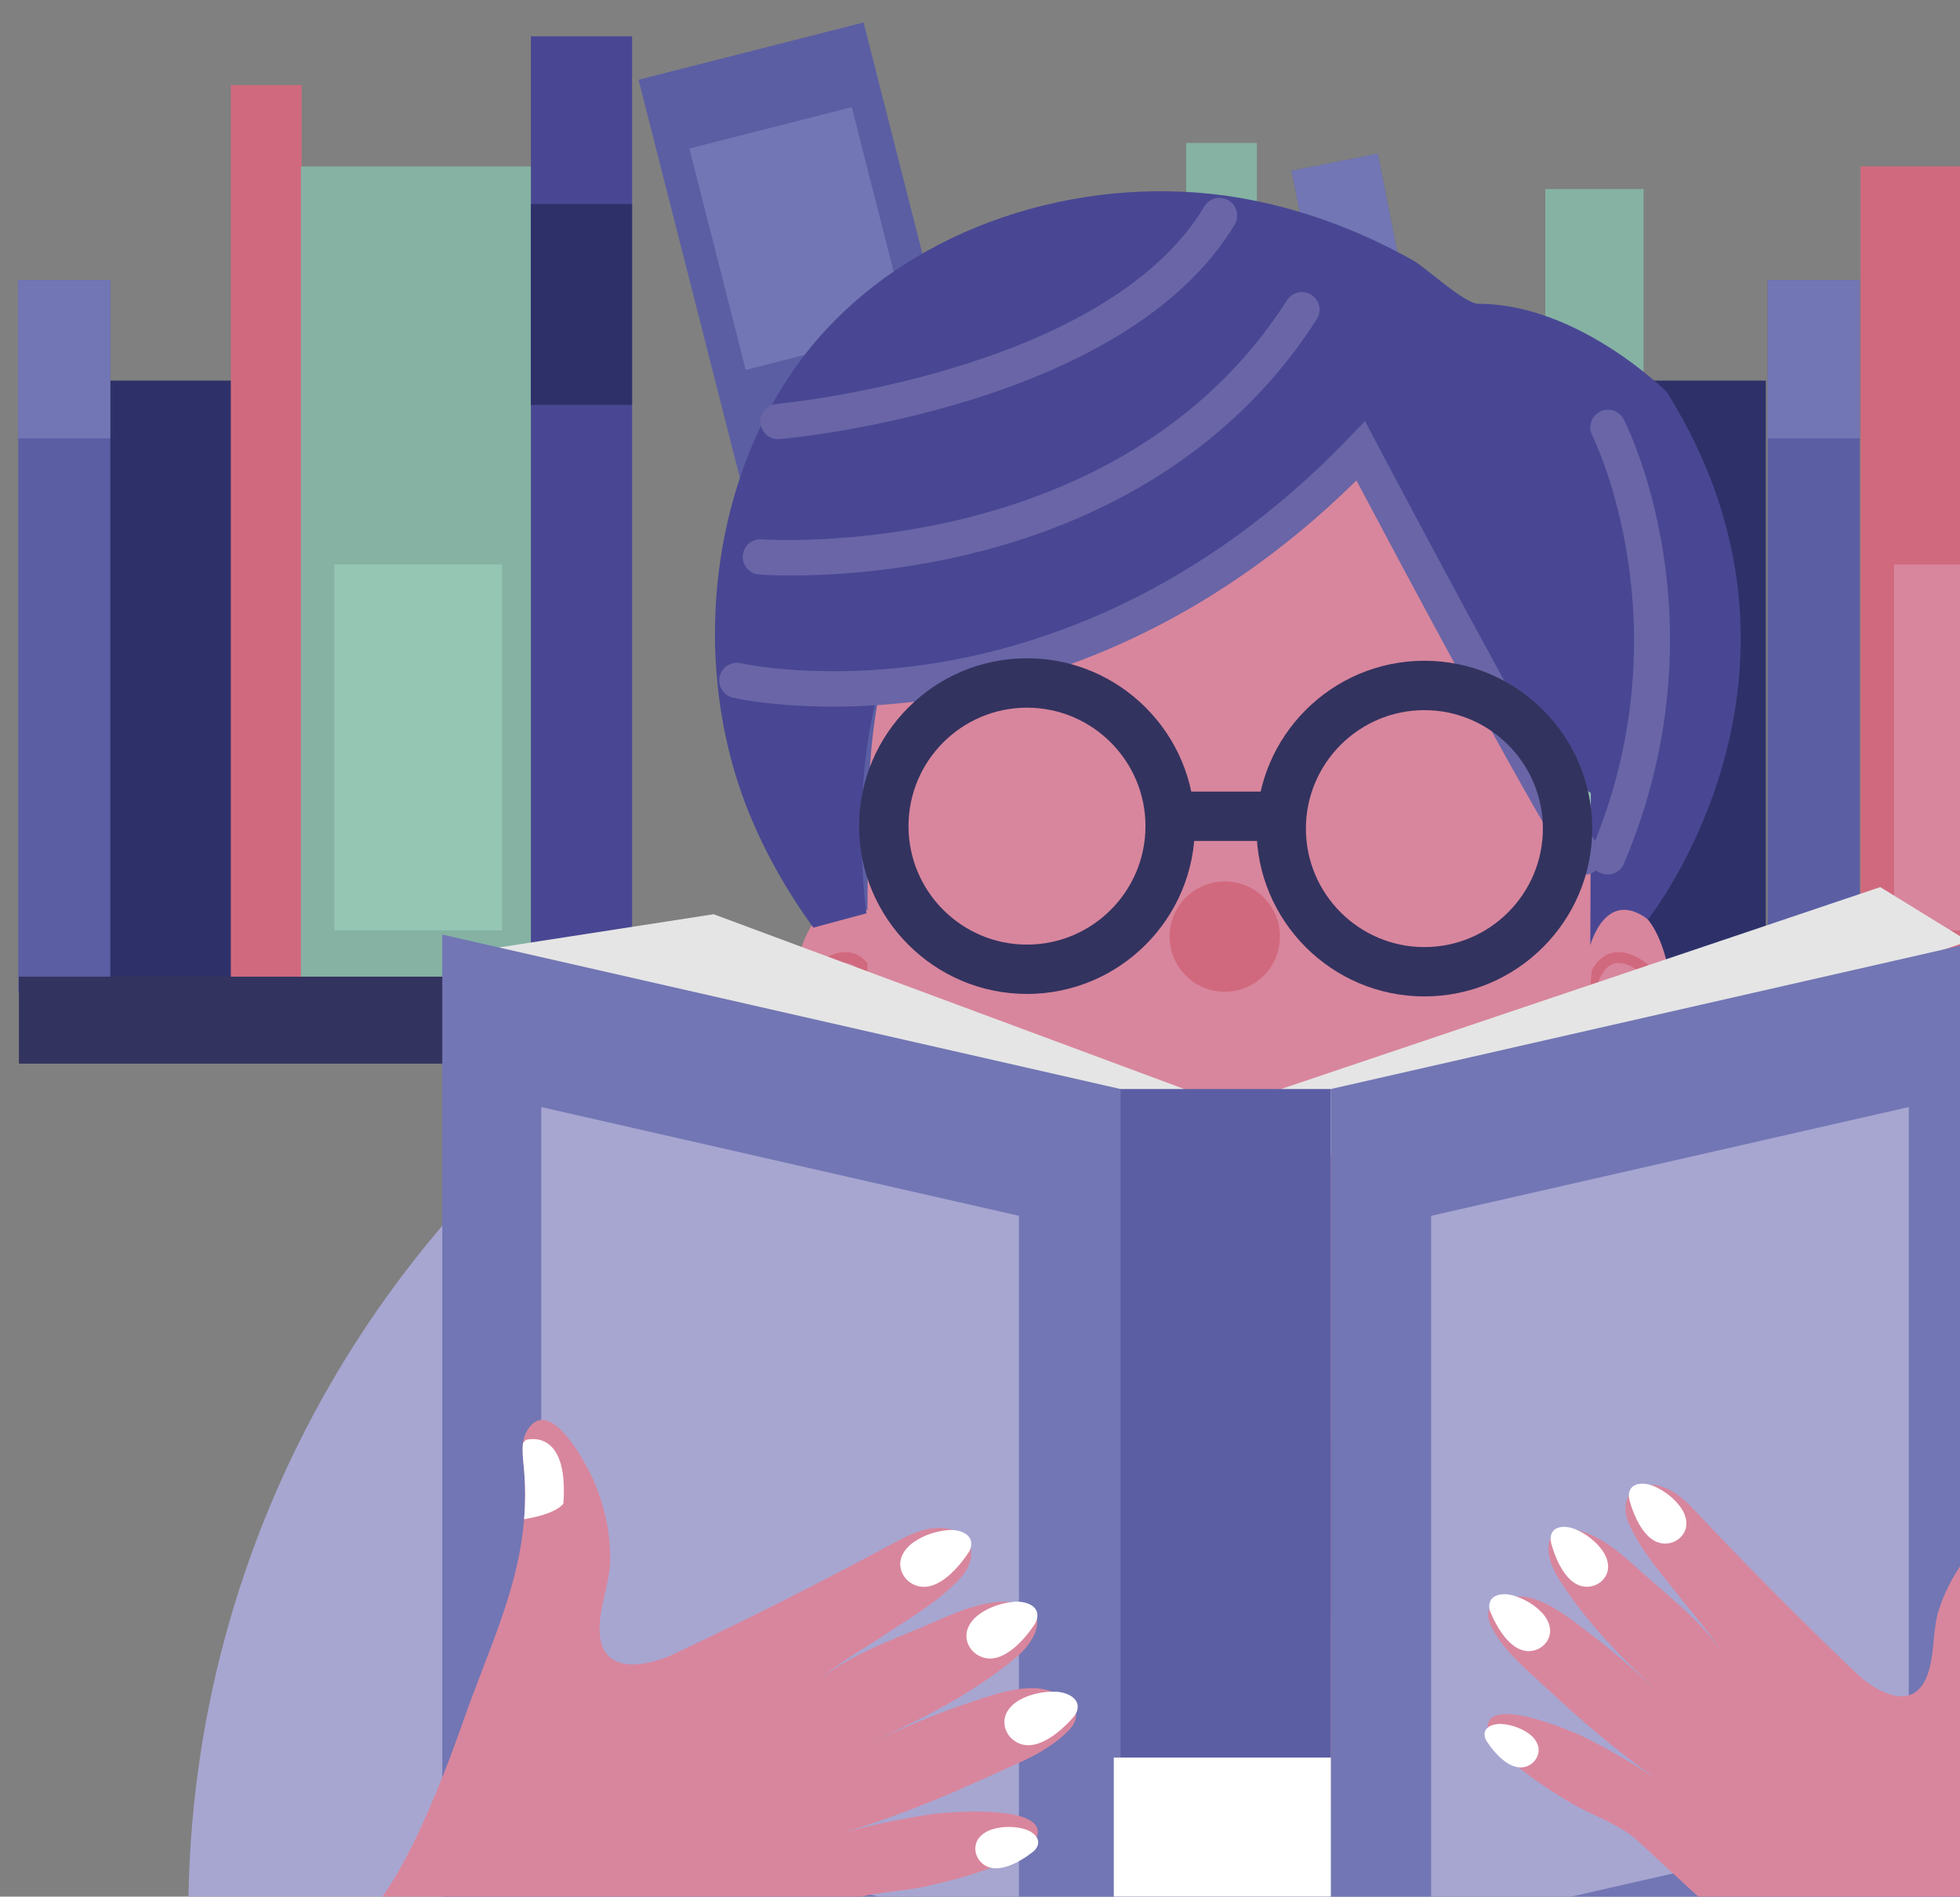 <?xml version="1.0" encoding="UTF-8"?>
<svg id="Capa_1" data-name="Capa 1" xmlns="http://www.w3.org/2000/svg" xmlns:xlink="http://www.w3.org/1999/xlink" viewBox="0 0 632.74 612.38">
  <rect x="0" y="0" width="632.74" height="612.38" fill="#808080" stroke="none"/>
  <defs>
    <style>
      .cls-1, .cls-2 {
        fill: none;
      }

      .cls-3 {
        fill: #6965a7;
      }

      .cls-4 {
        fill: #fff;
      }

      .cls-5 {
        fill: #e5e5e5;
      }

      .cls-6 {
        fill: #85b2a3;
      }

      .cls-7 {
        fill: #33335f;
      }

      .cls-8 {
        fill: #a7a6d1;
      }

      .cls-9 {
        fill: #d8869d;
      }

      .cls-10 {
        fill: #d1697e;
      }

      .cls-11 {
        fill: #95c5b3;
      }

      .cls-12 {
        fill: #5b5ea3;
      }

      .cls-13 {
        fill: #2e3169;
      }

      .cls-14 {
        fill: #494793;
      }

      .cls-15 {
        fill: #7276b4;
      }

      .cls-2 {
        clip-path: url(#clippath);
      }
    </style>
    <clipPath id="clippath">
      <rect class="cls-1" y="0" width="632.74" height="612.38"/>
    </clipPath>
  </defs>
  <g class="cls-2">
    <g>
      <circle class="cls-8" cx="402.68" cy="617.89" r="341.87"/>
      <g>
        <g>
          <rect class="cls-10" x="405.53" y="78.62" width="15.95" height="241.95" transform="translate(827.02 399.19) rotate(180)"/>
          <rect class="cls-13" x="35.18" y="122.88" width="39.56" height="197.69" transform="translate(109.92 443.45) rotate(180)"/>
          <rect class="cls-13" x="530.5" y="122.88" width="39.56" height="197.69" transform="translate(1100.56 443.45) rotate(180)"/>
          <rect class="cls-6" x="382.91" y="46.16" width="22.84" height="274.41" transform="translate(788.66 366.73) rotate(180)"/>
          <rect class="cls-10" x="74.53" y="27.47" width="22.84" height="293.1" transform="translate(171.89 348.04) rotate(180)"/>
          <g>
            <rect class="cls-12" x="362.26" y="99.27" width="20.87" height="221.3" transform="translate(745.38 419.84) rotate(180)"/>
            <rect class="cls-15" x="362.26" y="99.27" width="20.87" height="49.18" transform="translate(745.38 247.72) rotate(180)"/>
          </g>
          <g>
            <rect class="cls-12" x="5.89" y="90.42" width="29.72" height="230.15" transform="translate(41.5 410.99) rotate(180)"/>
            <rect class="cls-15" x="5.89" y="90.42" width="29.72" height="51.14" transform="translate(41.5 231.98) rotate(180)"/>
          </g>
          <g>
            <rect class="cls-12" x="570.66" y="90.42" width="29.72" height="230.15" transform="translate(1171.03 410.99) rotate(180)"/>
            <rect class="cls-15" x="570.66" y="90.42" width="29.72" height="51.14" transform="translate(1171.03 231.98) rotate(180)"/>
          </g>
          <g>
            <rect class="cls-12" x="442.95" y="49.8" width="28.36" height="270.76" transform="translate(941.5 278.24) rotate(168.82)"/>
            <rect class="cls-15" x="422.54" y="51.8" width="28.36" height="60.17" transform="translate(881.03 77.56) rotate(168.82)"/>
          </g>
          <g>
            <rect class="cls-12" x="243.07" y="11.73" width="74.96" height="308.84" transform="translate(593.41 257.97) rotate(165.72)"/>
            <rect class="cls-15" x="230.82" y="40.15" width="54.1" height="73.77" transform="translate(526.76 88.07) rotate(165.72)"/>
            <rect class="cls-4" x="276.06" y="290.91" width="74.96" height="9.74" transform="translate(690.36 505.08) rotate(165.72)"/>
          </g>
          <g>
            <rect class="cls-6" x="97.15" y="53.73" width="74.96" height="266.84" transform="translate(269.26 374.3) rotate(180)"/>
            <rect class="cls-11" x="107.97" y="182.27" width="54.1" height="118.12" transform="translate(270.03 482.67) rotate(180)"/>
          </g>
          <g>
            <rect class="cls-10" x="600.64" y="53.73" width="74.96" height="266.84" transform="translate(1276.24 374.3) rotate(180)"/>
            <rect class="cls-9" x="611.46" y="182.27" width="54.1" height="118.12" transform="translate(1277.01 482.67) rotate(180)"/>
          </g>
          <g>
            <rect class="cls-6" x="498.87" y="61.04" width="31.72" height="259.53" transform="translate(1029.46 381.61) rotate(180)"/>
            <rect class="cls-11" x="503.45" y="186.06" width="22.89" height="114.89" transform="translate(1029.79 487) rotate(180)"/>
          </g>
          <g>
            <rect class="cls-14" x="171.37" y="11.73" width="32.67" height="308.84" transform="translate(375.42 332.3) rotate(180)"/>
            <rect class="cls-13" x="171.37" y="65.88" width="32.67" height="64.86" transform="translate(375.42 196.62) rotate(180)"/>
          </g>
        </g>
        <rect class="cls-7" x="6.1" y="315.34" width="770.62" height="28.08"/>
      </g>
      <g>
        <g>
          <g>
            <g>
              <g>
                <path class="cls-9" d="m509.69,298.95c.19-3.03,8.23-6.49,10.5-6.86,13.55-2.19,17.9,16.2,19.36,25.94,2.04,13.6.29,28.75-6.2,41.02-6.4,12.11-18.25,8.43-27.47,1.48,0,0,3.81-61.51,3.81-61.59Z"/>
                <path class="cls-10" d="m512.04,330.92s-.08,0-.12,0c-.97-.06-1.7-.9-1.64-1.87.77-11.83,3.77-18.89,8.9-20.99,6.13-2.5,12.53,3.13,12.8,3.37.72.65.79,1.76.14,2.48-.65.72-1.76.79-2.48.14-.09-.08-5.06-4.41-9.13-2.73-2.6,1.07-5.87,5.05-6.71,17.96-.06.93-.83,1.64-1.75,1.64Z"/>
              </g>
              <g>
                <path class="cls-9" d="m285.71,298.95c-.19-3.03-8.23-6.49-10.5-6.86-13.55-2.19-17.9,16.2-19.36,25.94-2.04,13.6-.29,28.75,6.2,41.02,6.4,12.11,18.25,8.43,27.47,1.48,0,0-3.81-61.51-3.81-61.59Z"/>
                <path class="cls-10" d="m283.37,330.92s.08,0,.12,0c.97-.06,1.7-.9,1.64-1.87-.77-11.83-3.77-18.89-8.9-20.99-6.13-2.5-12.53,3.13-12.8,3.37-.72.65-.79,1.76-.14,2.48.65.72,1.76.79,2.48.14.09-.08,5.06-4.41,9.13-2.73,2.6,1.07,5.87,5.05,6.71,17.96.06.93.84,1.64,1.75,1.64Z"/>
              </g>
              <g>
                <path class="cls-9" d="m479.11,539.14c-87.87,112.61-167.22,6.44-167.22,6.44,0,0,.4-10.84.97-27.05,1.69-47.21,4.99-139.99,4.99-143.04l149.54-17.03,4.89-.56,6.82,181.24Z"/>
                <path class="cls-10" d="m467.4,358.47c7.85,72.44-35.21,220.77-102.61,204.13,0,0-32.83,7.21-51.92-44.06,1.69-47.21,4.99-139.99,4.99-143.04l149.54-17.03Z"/>
              </g>
              <path class="cls-9" d="m282.57,362c5.23,27.22,7.27,49.63,27.7,70.05,17.44,17.43,40.25,29.56,64.58,33.75,24.81,4.27,51.98,1.27,74.21-11.04,31.65-17.52,48-53.8,56.48-87.43,7.85-31.15,10.24-64.07,8.29-96.09-.11-1.89-.25-3.78-.4-5.67-.75-9.38-1.87-18.73-3.31-28.02-1.37-8.82-1.57-22.56-5.86-30.4,0,0-57.19-104.7-163.64-56.31,0,0-54.55,9.68-59.83,97.66,0,0-2.64,90.61,1.76,113.49Z"/>
              <circle class="cls-10" cx="395.4" cy="302.4" r="17.82"/>
            </g>
            <path class="cls-14" d="m279.72,294.9s-5.5-38,3.88-71.8c0,0,98.69-11,155.69-77.5,0,0,38.33,84.17,74.27,110.49l-.16,49.12s4.89-18.64,18.6-8.37c0,0,63.11-79.04,6.1-170.25,0,0-28.5-28.5-60.81-28.5-4.54,0-16.91-11.66-21.06-13.99-17.49-9.83-36.64-16.96-56.45-20.29-46.86-7.87-99.71,6.83-132.84,42.34-36.83,39.48-45.21,103.28-26.46,152.93,5.45,14.42,13.05,27.97,22.09,40.43l17.14-4.61Z"/>
            <path class="cls-3" d="m511.51,282.41c-1.88,0-3.71-.92-4.8-2.62-14.68-22.83-56.16-100.77-68.82-124.66-48.54,47.88-99.38,64.64-134.03,70.2-39.13,6.28-66.14.19-67.27-.08-3.07-.71-4.97-3.77-4.26-6.84.71-3.07,3.77-4.97,6.84-4.26.49.11,26.53,5.85,63.42-.16,34.11-5.56,84.8-22.63,132.6-72.34l5.47-5.69,3.68,6.98c.55,1.04,55.19,104.6,71.96,130.69,1.7,2.65.94,6.18-1.71,7.88-.95.61-2.02.91-3.08.91Z"/>
            <path class="cls-3" d="m255.54,185.81c-6.31,0-10.1-.29-10.52-.32-3.14-.25-5.47-3-5.22-6.14.25-3.14,2.97-5.47,6.13-5.23,1.14.09,115.12,8.1,169.56-77.19,1.69-2.66,5.22-3.43,7.87-1.74,2.65,1.69,3.43,5.22,1.74,7.87-24.12,37.78-62.94,64.02-112.26,75.87-24.27,5.83-45.32,6.88-57.3,6.88Z"/>
            <path class="cls-3" d="m251.17,141.8c-2.92,0-5.41-2.23-5.67-5.2-.27-3.14,2.04-5.9,5.18-6.18,1.05-.09,105.83-9.93,138.13-63.76,1.62-2.7,5.12-3.58,7.82-1.95,2.7,1.62,3.57,5.12,1.95,7.82-35.29,58.82-142.36,68.85-146.9,69.25-.17.01-.34.02-.5.02Z"/>
            <path class="cls-3" d="m518.98,282.37c-.74,0-1.49-.14-2.22-.45-2.9-1.23-4.26-4.57-3.03-7.47,30.69-72.53.6-133.26.29-133.86-1.43-2.8-.31-6.24,2.49-7.67,2.8-1.43,6.23-.32,7.66,2.48,1.36,2.65,32.9,65.88.06,143.49-.92,2.17-3.03,3.48-5.25,3.48Z"/>
            <g>
              <g>
                <path class="cls-7" d="m331.54,320.92c-29.88,0-54.19-24.31-54.19-54.19s24.31-54.19,54.19-54.19,54.19,24.31,54.19,54.19-24.31,54.19-54.19,54.19Zm0-92.43c-21.09,0-38.25,17.16-38.25,38.25s17.16,38.25,38.25,38.25,38.25-17.16,38.25-38.25-17.16-38.25-38.25-38.25Z"/>
                <path class="cls-7" d="m459.83,321.72c-29.88,0-54.19-24.31-54.19-54.19s24.31-54.19,54.19-54.19,54.19,24.31,54.19,54.19-24.31,54.19-54.19,54.19Zm0-92.43c-21.09,0-38.25,17.16-38.25,38.25s17.16,38.25,38.25,38.25,38.25-17.16,38.25-38.25-17.16-38.25-38.25-38.25Z"/>
              </g>
              <rect class="cls-7" x="384.13" y="255.58" width="27.09" height="15.94"/>
            </g>
          </g>
          <g>
            <polygon class="cls-5" points="156.99 306.54 230.37 295.18 383.64 352.11 412.11 352.11 606.99 286.42 635.46 303.94 418.68 376.19 363.94 376.19 156.99 306.54"/>
            <g>
              <rect class="cls-12" x="359.56" y="351.62" width="70.07" height="326.75"/>
              <polygon class="cls-15" points="361.75 678.37 142.78 628.5 142.78 301.75 361.75 351.62 361.75 678.37"/>
              <polygon class="cls-15" points="429.63 678.37 648.59 628.5 648.59 301.75 429.63 351.62 429.63 678.37"/>
              <rect class="cls-4" x="359.56" y="567.48" width="70.07" height="110.89"/>
              <polygon class="cls-8" points="462.01 622.67 616.21 587.55 616.21 357.44 462.01 392.56 462.01 622.67"/>
              <polygon class="cls-8" points="328.94 622.67 174.73 587.55 174.73 357.44 328.94 392.56 328.94 622.67"/>
            </g>
          </g>
        </g>
        <g>
          <path class="cls-9" d="m347.25,554.93c-.37,1.8-1.67,3.26-3.01,4.54-6.89,6.59-15.63,9.79-24.14,13.69-15.98,7.32-33.05,14.42-50.02,19.12,10.24-2.83,20.74-5.09,31.26-6.6,3.99-.57,42.47-3.99,31.83,10.25-1.26,1.67-3.17,2.72-5.04,3.63-9.17,4.47-18.99,7.21-28.91,9.45-8.03,1.83-19.46,1.87-26.9,5.22l-74.65,33.66-44.41,27.68-32.2-60.34s11.43-10.8,28.59-59.81c7.94-22.68,17.69-41.99,19.54-64.9.46-5.52.46-11.27-.14-17.3-.23-2.42-.52-4.97-.2-7.33.18-1.39.57-2.71,1.28-3.93,7.03-11.91,18.69,9.86,21.13,15.24,3.74,8.26,5.84,17.41,5.73,26.49-.07,8.22-4.25,16.54-3.29,24.67,1.5,12.67,15.81,9.47,23.85,5.68,23.71-11.18,47.12-23,70.19-35.42,4.18-2.26,8.56-4.63,13.35-5.18,11.46-1.32,16.52,8.12,8.67,16.39-7.35,7.78-15.77,12.39-24.64,18.33-5.93,3.97-15.74,9.43-21.22,14.99,8.28-8.17,25.97-14.35,35.62-18.57,7.73-3.4,17.25-7.83,25.93-7.4,13.15.64,11.11,10.86,2.3,18.19-13.9,11.55-30.21,19.69-46.65,27.27,10.13-4.57,20.31-9.04,30.87-12.57,6.91-2.31,15.01-5.32,22.43-5,4.57.2,14.12,3.51,12.85,9.88Z"/>
          <g>
            <path class="cls-4" d="m181.88,485.42s-1.64,3.26-12.69,5.09c.46-5.52.46-11.27-.14-17.3-.23-2.42-.52-4.97-.2-7.33l.87-.94s13.94-4.43,12.16,20.49Z"/>
            <path class="cls-4" d="m313.45,499.4c.88-4.34-4.15-5.66-7.42-5.37-3.9.34-7.85,1.64-11.07,3.89-1.83,1.28-3.39,3.03-4.05,5.16-.99,3.2.62,6.59,3.47,8.22,7.13,4.08,14.71-4.65,18.2-9.89.44-.66.73-1.34.87-2.01Z"/>
            <path class="cls-4" d="m334.81,522.54c.88-4.34-4.15-5.66-7.42-5.37-3.9.34-7.85,1.64-11.07,3.89-1.83,1.28-3.39,3.03-4.05,5.16-.99,3.2.62,6.59,3.47,8.22,7.13,4.08,14.71-4.65,18.2-9.89.44-.66.73-1.34.87-2.01Z"/>
            <path class="cls-4" d="m347.66,552.49c1.42-4.19-3.4-6.14-6.68-6.27-3.91-.16-7.99.63-11.48,2.46-1.97,1.03-3.75,2.58-4.67,4.61-1.38,3.05-.22,6.62,2.41,8.6,6.55,4.95,15.18-2.75,19.31-7.51.52-.6.9-1.24,1.12-1.89Z"/>
            <path class="cls-4" d="m334.67,596.55c1.81-3.21-1.82-5.55-4.49-6.16-3.17-.74-6.63-.73-9.77.23-1.77.54-3.47,1.53-4.54,3.04-1.61,2.28-1.21,5.38.63,7.4,4.59,5.06,12.84.11,16.95-3.14.52-.41.92-.87,1.21-1.37Z"/>
          </g>
        </g>
        <g>
          <path class="cls-9" d="m480.42,520.87c-.19,1.67.51,3.32,1.3,4.82,4.09,7.72,10.76,13.04,17.03,18.89,11.78,10.99,24.58,22.1,37.97,31.09-8.08-5.42-16.56-10.43-25.27-14.79-3.3-1.65-35.78-15.75-30.64-.29.61,1.82,1.97,3.28,3.33,4.62,6.68,6.54,14.43,11.76,22.41,16.58,6.45,3.92,16.38,7.25,21.88,12.32l55.19,50.87,30.61,36.92,45.46-43.16s-6.81-12.7-7.56-60.28c-.34-22.02-3.24-41.64,1.78-62.09,1.19-4.93,2.86-9.93,5.13-15.01.9-2.04,1.89-4.17,2.29-6.32.25-1.26.29-2.52.02-3.79-2.67-12.39-19.11,3.17-22.78,7.14-5.64,6.1-10.11,13.45-12.65,21.38-2.32,7.17-1.08,15.61-4.27,22.41-4.97,10.59-16.49,3.66-22.39-1.96-17.39-16.58-34.32-33.63-50.79-51.11-2.98-3.18-6.11-6.5-10.11-8.37-9.59-4.46-16.71,2.28-12.28,11.75,4.14,8.89,10.13,15.34,16.12,23.07,4.01,5.17,10.96,12.76,14.12,19.17-4.83-9.5-18.43-19.99-25.6-26.45-5.73-5.19-12.73-11.8-20.41-13.94-11.62-3.25-12.8,6.23-7.26,15.16,8.75,14.07,20.57,25.86,32.68,37.21-7.48-6.91-15.05-13.74-23.21-19.86-5.34-4.01-11.51-8.97-18.06-10.84-4.03-1.15-13.29-1.03-14.03,4.87Z"/>
          <g>
            <path class="cls-4" d="m525.87,482.36c.49-4.03,5.24-3.72,8.01-2.53,3.29,1.42,6.35,3.7,8.5,6.59,1.22,1.64,2.07,3.62,2.03,5.66-.07,3.07-2.45,5.55-5.4,6.15-7.38,1.48-11.44-8.3-12.97-13.87-.19-.7-.25-1.38-.17-2Z"/>
            <path class="cls-4" d="m500.6,496.3c.49-4.03,5.24-3.72,8.01-2.53,3.29,1.42,6.35,3.7,8.5,6.59,1.22,1.64,2.07,3.62,2.03,5.66-.07,3.07-2.45,5.55-5.4,6.15-7.38,1.48-11.44-8.3-12.97-13.87-.19-.7-.25-1.38-.17-2Z"/>
            <path class="cls-4" d="m480.77,518.63c-.02-4.06,4.73-4.35,7.62-3.52,3.45,1,6.77,2.86,9.27,5.46,1.42,1.47,2.52,3.33,2.73,5.36.32,3.06-1.72,5.82-4.58,6.78-7.13,2.41-12.4-6.79-14.62-12.11-.28-.67-.42-1.33-.42-1.96Z"/>
            <path class="cls-4" d="m479.32,560.7c-.65-3.31,3.19-4.3,5.69-4.06,2.97.28,5.98,1.29,8.43,3.02,1.39.98,2.57,2.33,3.06,3.96.74,2.45-.51,5.02-2.69,6.26-5.46,3.08-11.2-3.62-13.84-7.63-.33-.51-.55-1.03-.65-1.54Z"/>
          </g>
        </g>
      </g>
    </g>
  </g>
</svg>